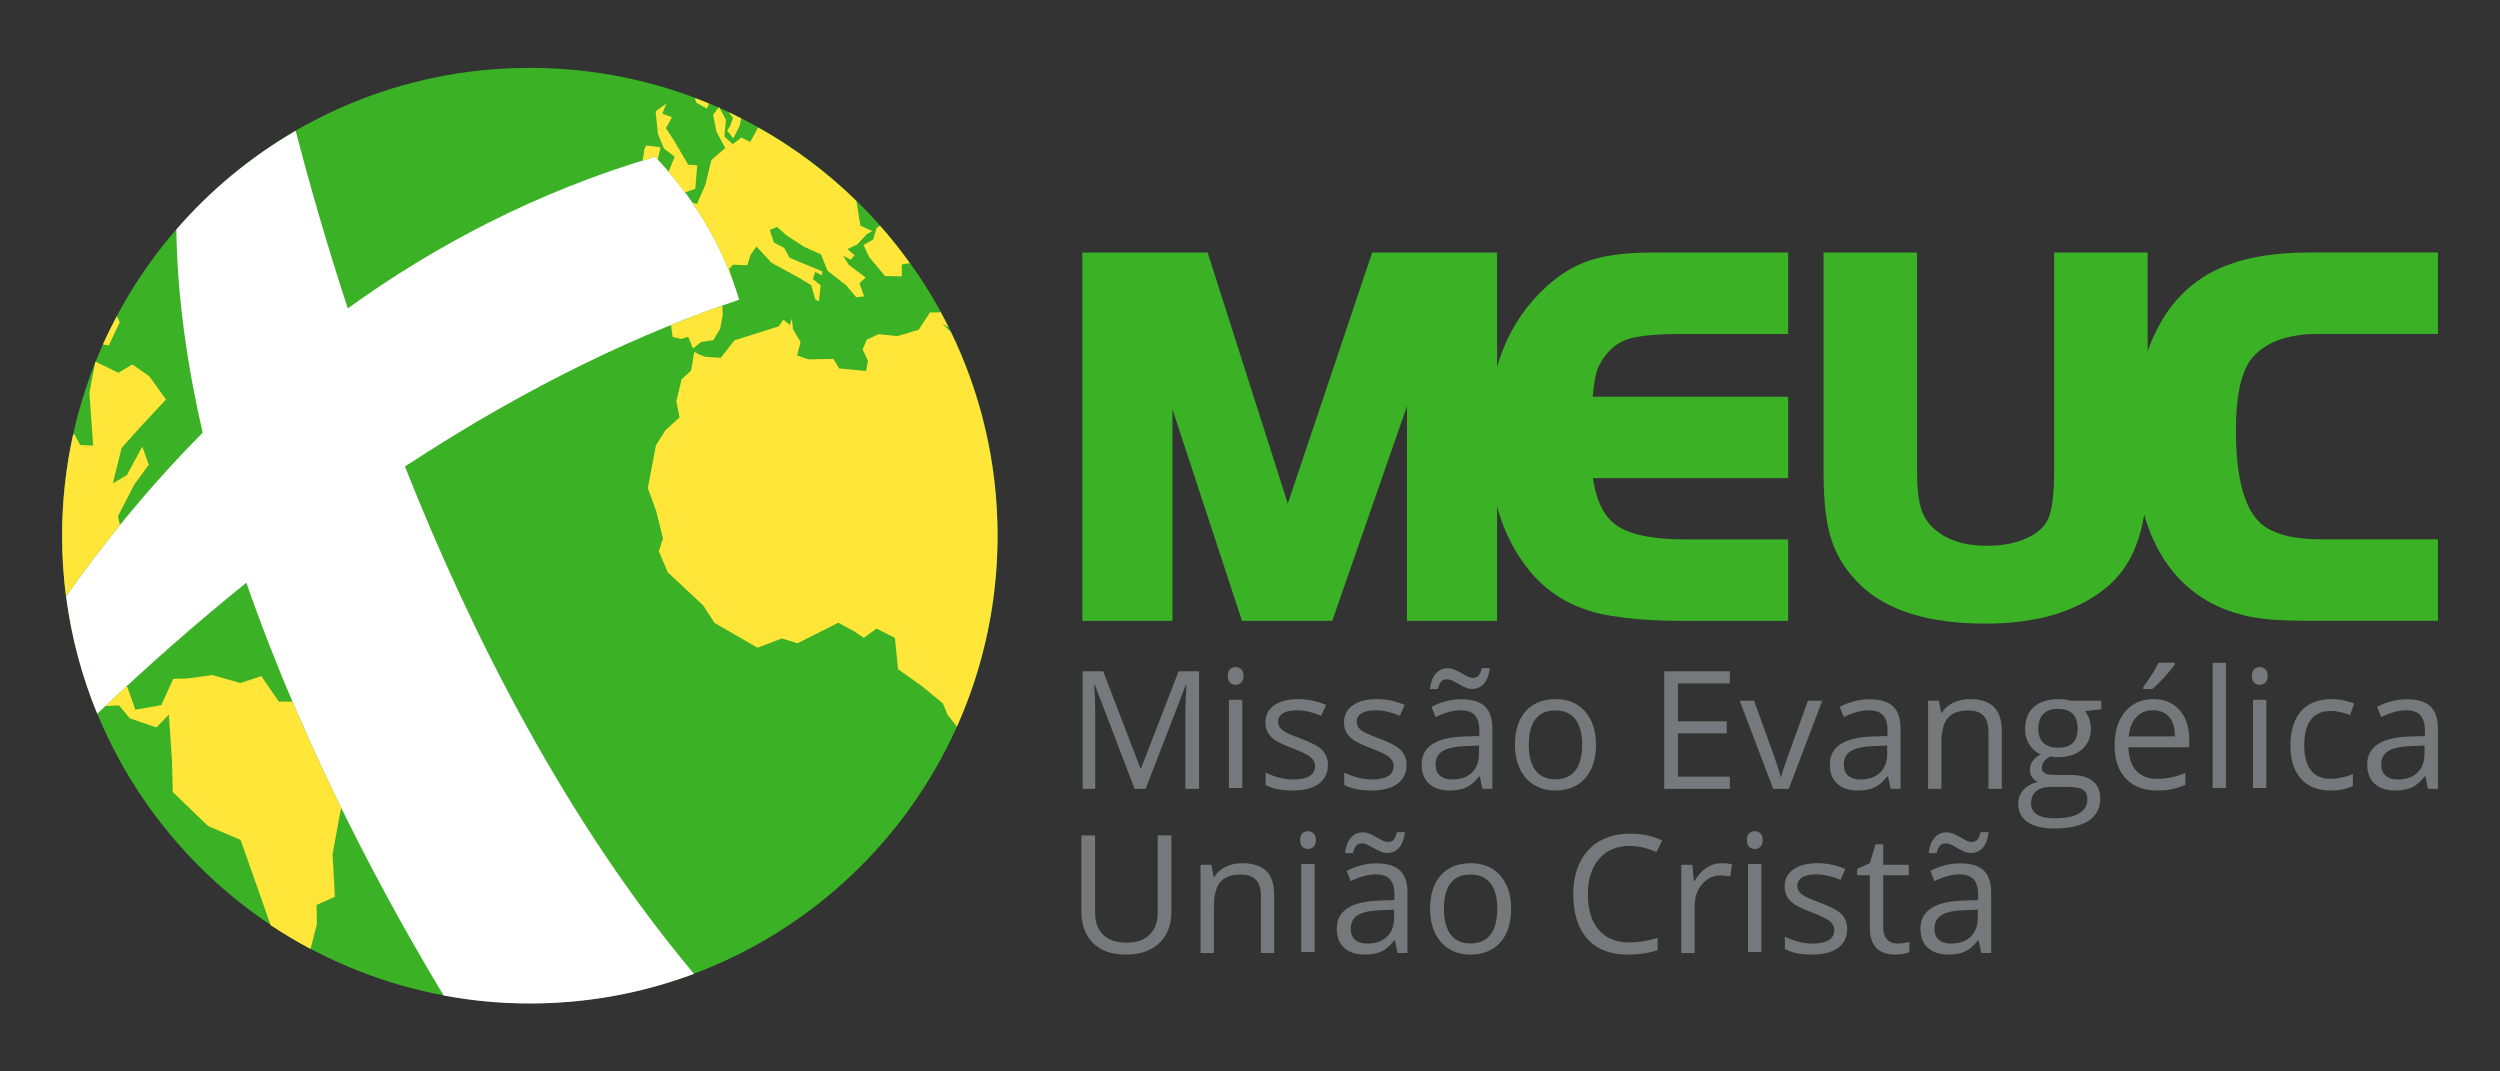 <?xml version="1.0" encoding="UTF-8" standalone="no"?>
<!DOCTYPE svg PUBLIC "-//W3C//DTD SVG 1.1//EN" "http://www.w3.org/Graphics/SVG/1.1/DTD/svg11.dtd">
<svg width="100%" height="100%" viewBox="0 0 168 72" version="1.1" xmlns="http://www.w3.org/2000/svg" xmlns:xlink="http://www.w3.org/1999/xlink" xml:space="preserve" xmlns:serif="http://www.serif.com/" style="fill-rule:evenodd;clip-rule:evenodd;stroke-linejoin:round;stroke-miterlimit:2;">
    <rect x="0" y="0" width="168" height="72" fill="#333333" stroke="none"/>
    <g>
        <g transform="matrix(0,-0.424,-0.424,0,35.609,4.561)">
            <path d="M-74.129,-74.129C-115.069,-74.129 -148.258,-40.941 -148.258,-0C-148.258,40.94 -115.069,74.129 -74.129,74.129C-33.189,74.129 -0,40.94 -0,-0C-0,-40.941 -33.189,-74.129 -74.129,-74.129" style="fill:rgb(59,177,38);"/>
        </g>
        <g transform="matrix(0.424,0,0,0.424,163.829,21.793)">
            <path d="M0,34.081L0,46.991L-20.893,46.991C-22.775,46.988 -24.416,46.94 -25.809,46.843C-26.115,46.825 -26.367,46.804 -26.498,46.793C-27.609,46.701 -28.623,46.567 -29.533,46.393L-29.547,46.393C-29.551,46.393 -29.557,46.39 -29.559,46.39C-29.562,46.39 -29.562,46.387 -29.568,46.387L-29.576,46.387L-29.58,46.382C-30.572,46.19 -31.535,45.939 -32.471,45.636C-33.412,45.33 -34.309,44.976 -35.156,44.571C-39.568,42.462 -42.889,38.988 -45.102,34.142L-45.109,34.139C-46.1,31.938 -46.848,29.473 -47.344,26.745C-47.834,24.043 -48.082,21.111 -48.082,17.949L-48.082,17.929C-48.08,14.104 -47.703,10.616 -46.949,7.476C-46.842,7.02 -46.707,6.519 -46.543,5.952C-45.803,3.386 -44.785,1.061 -43.508,-1.013L-43.508,-1.014L-43.5,-1.026C-43.191,-1.524 -42.863,-2.006 -42.52,-2.473C-42.162,-2.959 -41.803,-3.409 -41.445,-3.823L-41.439,-3.823C-39.51,-6.035 -37.18,-7.745 -34.455,-8.937L-34.455,-8.942L-34.439,-8.948L-34.432,-8.948C-33.908,-9.177 -33.367,-9.392 -32.797,-9.588C-32.201,-9.799 -31.617,-9.981 -31.047,-10.134C-27.986,-10.964 -24.389,-11.381 -20.258,-11.381L0,-11.381L0,1.524L-18.916,1.524C-23.727,1.524 -27.203,2.76 -29.359,5.221C-30.203,6.187 -30.852,7.6 -31.303,9.469C-31.783,11.457 -32.02,13.921 -32.02,16.856C-32.02,20.793 -31.646,24.027 -30.902,26.559C-30.201,28.934 -29.184,30.669 -27.85,31.755C-26.918,32.504 -25.697,33.073 -24.187,33.464C-22.59,33.876 -20.684,34.081 -18.473,34.081L0,34.081Z" style="fill:rgb(59,177,38);"/>
        </g>
        <g transform="matrix(0.424,0,0,0.424,128.827,41.261)">
            <path d="M0,-57.285L0,-22.574C0,-21.287 0.051,-20.17 0.154,-19.223C0.176,-18.994 0.191,-18.856 0.205,-18.765C0.297,-18.049 0.42,-17.428 0.57,-16.901L0.574,-16.901L0.578,-16.89L0.584,-16.856L0.59,-16.852L0.588,-16.852L0.59,-16.845C0.627,-16.708 0.684,-16.537 0.756,-16.343C0.818,-16.178 0.885,-16.018 0.949,-15.87C1.307,-15.078 1.795,-14.381 2.404,-13.785C3.422,-12.804 4.631,-12.066 6.039,-11.574C7.492,-11.066 9.168,-10.814 11.068,-10.814L11.092,-10.814C12.318,-10.814 13.459,-10.914 14.504,-11.117C14.676,-11.151 14.844,-11.187 15.006,-11.225C15.848,-11.42 16.635,-11.685 17.352,-12.012L17.361,-12.016C18.199,-12.39 18.904,-12.833 19.473,-13.341C20.006,-13.818 20.42,-14.349 20.711,-14.94L20.715,-14.947C21.031,-15.58 21.279,-16.51 21.451,-17.739C21.635,-19.046 21.725,-20.674 21.725,-22.616L21.725,-57.285L36.543,-57.285L36.543,-23.183C36.543,-20.976 36.428,-18.948 36.195,-17.107C35.965,-15.248 35.607,-13.563 35.127,-12.058L35.129,-12.058L35.127,-12.05C35.004,-11.668 34.859,-11.257 34.688,-10.814C34.521,-10.392 34.354,-9.994 34.178,-9.629C33.244,-7.645 32.006,-5.973 30.48,-4.616L30.479,-4.608C28.139,-2.554 25.312,-1.011 21.996,0.016C18.742,1.024 15.033,1.527 10.861,1.527L10.844,1.527C6.437,1.527 2.602,1.035 -0.658,0.05C-1.16,-0.1 -1.687,-0.279 -2.232,-0.482C-4.883,-1.468 -7.107,-2.817 -8.906,-4.526L-8.912,-4.533C-10.023,-5.598 -10.967,-6.728 -11.738,-7.925C-12.523,-9.134 -13.133,-10.405 -13.566,-11.731C-13.992,-13.029 -14.309,-14.576 -14.514,-16.362C-14.719,-18.121 -14.816,-20.112 -14.816,-22.327L-14.816,-57.285L0,-57.285Z" style="fill:rgb(59,177,38);"/>
        </g>
        <g transform="matrix(0.424,0,0,0.424,120.163,41.074)">
            <path d="M0,-56.844L0,-43.94L-16.883,-43.94C-20.758,-43.94 -23.543,-43.683 -25.227,-43.173L-25.23,-43.173L-25.244,-43.171L-25.244,-43.173C-25.432,-43.115 -25.635,-43.041 -25.846,-42.954C-26.057,-42.87 -26.252,-42.777 -26.43,-42.688C-27.406,-42.184 -28.268,-41.45 -29,-40.497L-28.998,-40.495C-29.354,-40.024 -29.65,-39.559 -29.881,-39.1C-30.111,-38.648 -30.285,-38.197 -30.4,-37.749L-30.4,-37.738C-30.541,-37.231 -30.668,-36.546 -30.785,-35.686C-30.846,-35.226 -30.912,-34.663 -30.975,-33.996L0,-33.996L0,-21.088L-30.943,-21.088C-30.934,-21.021 -30.922,-20.952 -30.912,-20.89C-30.824,-20.331 -30.717,-19.789 -30.594,-19.27C-29.986,-16.776 -28.961,-14.973 -27.529,-13.846C-26.52,-13.054 -25.115,-12.449 -23.32,-12.039C-21.424,-11.603 -19.102,-11.382 -16.357,-11.382L0,-11.382L0,1.527L-16.943,1.527C-19.084,1.525 -21.066,1.459 -22.887,1.329C-23.264,1.301 -23.572,1.277 -23.789,1.261C-25.238,1.137 -26.682,0.963 -28.113,0.728C-30.777,0.298 -33.176,-0.501 -35.305,-1.668C-37.457,-2.853 -39.336,-4.4 -40.924,-6.31L-40.924,-6.325C-43.154,-9.033 -44.82,-12.202 -45.926,-15.834C-47.014,-19.421 -47.557,-23.464 -47.557,-27.957C-47.557,-38.064 -44.428,-45.94 -38.17,-51.584L-38.156,-51.587L-38.154,-51.59L-38.16,-51.596C-37.914,-51.817 -37.607,-52.076 -37.238,-52.372C-36.9,-52.644 -36.588,-52.885 -36.299,-53.093L-36.295,-53.088C-34.654,-54.268 -32.93,-55.139 -31.129,-55.694C-29.885,-56.083 -28.441,-56.374 -26.807,-56.565C-25.197,-56.754 -23.402,-56.844 -21.422,-56.844L0,-56.844Z" style="fill:rgb(59,177,38);"/>
        </g>
        <g transform="matrix(0.424,0,0,0.424,81.299,41.269)">
            <path d="M0,-56.234L12.361,-17.525L25.383,-56.259L25.734,-57.303L45.535,-57.303L45.535,1.069L31.248,1.069L31.248,-32.959L19.764,0.039L19.404,1.069L5.102,1.069L4.754,0.01L-5.918,-32.452L-5.918,1.069L-20.205,1.069L-20.205,-57.303L-0.344,-57.303L0,-56.234Z" style="fill:rgb(59,177,38);"/>
        </g>
        <g transform="matrix(0.424,0,0,0.424,76.247,45.109)">
            <path d="M0,18.641L-6.324,2.117L-6.427,2.117C-6.308,3.426 -6.248,4.981 -6.248,6.784L-6.248,18.641L-8.25,18.641L-8.25,0L-4.985,0L0.918,15.377L1.02,15.377L6.974,0L10.213,0L10.213,18.641L8.045,18.641L8.045,6.63C8.045,5.253 8.104,3.757 8.224,2.142L8.121,2.142L1.746,18.641L0,18.641Z" style="fill:rgb(118,120,123);fill-rule:nonzero;"/>
        </g>
        <g transform="matrix(0.424,0,0,0.424,-41.778,-227.161)">
            <path d="M295.422,660.644L293.306,660.644L293.306,646.67L295.422,646.67L295.422,660.644ZM293.127,642.883C293.127,642.398 293.246,642.043 293.484,641.818C293.722,641.593 294.02,641.48 294.377,641.48C294.717,641.48 295.01,641.595 295.256,641.824C295.503,642.054 295.626,642.407 295.626,642.883C295.626,643.359 295.503,643.713 295.256,643.947C295.01,644.181 294.717,644.298 294.377,644.298C294.02,644.298 293.722,644.181 293.484,643.947C293.246,643.713 293.127,643.359 293.127,642.883" style="fill:rgb(118,120,123);fill-rule:nonzero;"/>
        </g>
        <g transform="matrix(0.424,0,0,0.424,89.235,48.705)">
            <path d="M0,6.35C0,7.651 -0.485,8.654 -1.454,9.359C-2.423,10.065 -3.783,10.417 -5.534,10.417C-7.387,10.417 -8.832,10.124 -9.869,9.538L-9.869,7.574C-9.197,7.914 -8.478,8.182 -7.708,8.377C-6.938,8.573 -6.197,8.671 -5.483,8.671C-4.378,8.671 -3.528,8.495 -2.933,8.142C-2.338,7.789 -2.04,7.251 -2.04,6.529C-2.04,5.985 -2.276,5.519 -2.748,5.133C-3.22,4.746 -4.14,4.289 -5.509,3.762C-6.809,3.277 -7.733,2.855 -8.281,2.494C-8.83,2.132 -9.238,1.722 -9.506,1.263C-9.773,0.804 -9.907,0.256 -9.907,-0.382C-9.907,-1.521 -9.444,-2.42 -8.518,-3.079C-7.591,-3.737 -6.32,-4.067 -4.705,-4.067C-3.201,-4.067 -1.73,-3.761 -0.294,-3.149L-1.046,-1.427C-2.448,-2.005 -3.72,-2.295 -4.858,-2.295C-5.861,-2.295 -6.618,-2.137 -7.128,-1.822C-7.638,-1.508 -7.893,-1.074 -7.893,-0.522C-7.893,-0.148 -7.797,0.171 -7.605,0.434C-7.415,0.698 -7.106,0.949 -6.682,1.186C-6.257,1.425 -5.44,1.769 -4.233,2.219C-2.576,2.823 -1.456,3.431 -0.874,4.042C-0.292,4.655 0,5.424 0,6.35" style="fill:rgb(118,120,123);fill-rule:nonzero;"/>
        </g>
        <g transform="matrix(0.424,0,0,0.424,94.518,48.705)">
            <path d="M0,6.35C0,7.651 -0.485,8.654 -1.454,9.359C-2.423,10.065 -3.783,10.417 -5.534,10.417C-7.387,10.417 -8.832,10.124 -9.869,9.538L-9.869,7.574C-9.197,7.914 -8.478,8.182 -7.708,8.377C-6.938,8.573 -6.197,8.671 -5.483,8.671C-4.378,8.671 -3.528,8.495 -2.933,8.142C-2.338,7.789 -2.04,7.251 -2.04,6.529C-2.04,5.985 -2.276,5.519 -2.748,5.133C-3.22,4.746 -4.14,4.289 -5.509,3.762C-6.809,3.277 -7.733,2.855 -8.281,2.494C-8.83,2.132 -9.238,1.722 -9.506,1.263C-9.773,0.804 -9.907,0.256 -9.907,-0.382C-9.907,-1.521 -9.444,-2.42 -8.518,-3.079C-7.591,-3.737 -6.32,-4.067 -4.705,-4.067C-3.201,-4.067 -1.73,-3.761 -0.294,-3.149L-1.046,-1.427C-2.448,-2.005 -3.72,-2.295 -4.858,-2.295C-5.861,-2.295 -6.618,-2.137 -7.128,-1.822C-7.638,-1.508 -7.893,-1.074 -7.893,-0.522C-7.893,-0.148 -7.797,0.171 -7.605,0.434C-7.415,0.698 -7.106,0.949 -6.682,1.186C-6.257,1.425 -5.44,1.769 -4.233,2.219C-2.576,2.823 -1.456,3.431 -0.874,4.042C-0.292,4.655 0,5.424 0,6.35" style="fill:rgb(118,120,123);fill-rule:nonzero;"/>
        </g>
        <g transform="matrix(0.424,0,0,0.424,97.594,45.639)">
            <path d="M0,15.899C1.317,15.899 2.352,15.538 3.104,14.815C3.856,14.093 4.232,13.081 4.232,11.781L4.232,10.519L2.116,10.607C0.434,10.667 -0.78,10.929 -1.524,11.392C-2.268,11.855 -2.64,12.576 -2.64,13.553C-2.64,14.318 -2.408,14.9 -1.944,15.3C-1.481,15.699 -0.833,15.899 0,15.899M3.136,1.543C2.771,1.543 2.414,1.464 2.065,1.306C1.717,1.149 1.374,0.975 1.039,0.784C0.703,0.592 0.38,0.419 0.069,0.261C-0.24,0.104 -0.54,0.025 -0.829,0.025C-1.254,0.025 -1.575,0.152 -1.792,0.408C-2.009,0.663 -2.177,1.049 -2.295,1.568L-3.545,1.568C-3.435,0.54 -3.135,-0.266 -2.646,-0.849C-2.157,-1.431 -1.526,-1.722 -0.753,-1.722C-0.361,-1.722 0.017,-1.643 0.382,-1.486C0.747,-1.329 1.096,-1.154 1.428,-0.963C1.759,-0.772 2.078,-0.598 2.384,-0.44C2.689,-0.283 2.979,-0.205 3.251,-0.205C3.667,-0.205 3.978,-0.33 4.182,-0.58C4.386,-0.831 4.552,-1.22 4.679,-1.747L5.941,-1.747C5.831,-0.719 5.535,0.087 5.055,0.669C4.575,1.251 3.935,1.543 3.136,1.543M4.781,17.391L4.36,15.401L4.258,15.401C3.562,16.277 2.866,16.87 2.174,17.18C1.48,17.49 0.616,17.646 -0.421,17.646C-1.807,17.646 -2.893,17.289 -3.679,16.575C-4.465,15.861 -4.858,14.845 -4.858,13.527C-4.858,10.706 -2.602,9.227 1.912,9.09L4.283,9.014L4.283,8.147C4.283,7.05 4.048,6.241 3.576,5.718C3.104,5.195 2.35,4.934 1.312,4.934C0.148,4.934 -1.169,5.291 -2.64,6.005L-3.29,4.386C-2.602,4.012 -1.847,3.718 -1.026,3.506C-0.206,3.294 0.616,3.187 1.44,3.187C3.106,3.187 4.341,3.557 5.145,4.296C5.947,5.036 6.35,6.222 6.35,7.854L6.35,17.391L4.781,17.391Z" style="fill:rgb(118,120,123);fill-rule:nonzero;"/>
        </g>
        <g transform="matrix(0.424,0,0,0.424,102.736,50.057)">
            <path d="M0,-0.026C0,1.759 0.357,3.12 1.071,4.054C1.785,4.989 2.835,5.457 4.221,5.457C5.605,5.457 6.657,4.992 7.376,4.06C8.094,3.13 8.453,1.768 8.453,-0.026C8.453,-1.802 8.094,-3.151 7.376,-4.074C6.657,-4.996 5.598,-5.457 4.195,-5.457C2.81,-5.457 1.764,-5.003 1.059,-4.093C0.353,-3.183 0,-1.828 0,-0.026M10.646,-0.026C10.646,2.252 10.072,4.031 8.925,5.31C7.777,6.59 6.192,7.229 4.169,7.229C2.92,7.229 1.811,6.936 0.842,6.349C-0.127,5.763 -0.875,4.921 -1.402,3.825C-1.93,2.728 -2.193,1.445 -2.193,-0.026C-2.193,-2.304 -1.624,-4.078 -0.484,-5.349C0.654,-6.62 2.235,-7.255 4.259,-7.255C6.214,-7.255 7.767,-6.605 8.919,-5.304C10.07,-4.004 10.646,-2.244 10.646,-0.026" style="fill:rgb(118,120,123);fill-rule:nonzero;"/>
        </g>
        <g transform="matrix(0.424,0,0,0.424,116.244,45.109)">
            <path d="M0,18.641L-10.392,18.641L-10.392,0L0,0L0,1.926L-8.224,1.926L-8.224,7.931L-0.497,7.931L-0.497,9.844L-8.224,9.844L-8.224,16.703L0,16.703L0,18.641Z" style="fill:rgb(118,120,123);fill-rule:nonzero;"/>
        </g>
        <g transform="matrix(0.424,0,0,0.424,119.158,47.088)">
            <path d="M0,13.974L-5.304,0L-3.034,0L-0.025,8.287C0.654,10.225 1.055,11.484 1.173,12.061L1.275,12.061C1.369,11.611 1.664,10.678 2.161,9.263C2.659,7.848 3.774,4.76 5.509,0L7.778,0L2.474,13.974L0,13.974Z" style="fill:rgb(118,120,123);fill-rule:nonzero;"/>
        </g>
        <g transform="matrix(0.424,0,0,0.424,125.025,47.732)">
            <path d="M0,10.965C1.317,10.965 2.352,10.604 3.104,9.881C3.856,9.159 4.232,8.147 4.232,6.847L4.232,5.585L2.116,5.673C0.434,5.733 -0.78,5.995 -1.524,6.458C-2.268,6.921 -2.64,7.642 -2.64,8.619C-2.64,9.384 -2.408,9.966 -1.944,10.366C-1.481,10.765 -0.833,10.965 0,10.965M4.781,12.457L4.36,10.467L4.258,10.467C3.562,11.343 2.866,11.936 2.174,12.246C1.48,12.556 0.616,12.712 -0.421,12.712C-1.807,12.712 -2.893,12.355 -3.679,11.641C-4.465,10.927 -4.858,9.911 -4.858,8.593C-4.858,5.772 -2.602,4.293 1.912,4.156L4.283,4.08L4.283,3.213C4.283,2.116 4.048,1.307 3.576,0.784C3.104,0.261 2.35,-0 1.312,-0C0.148,-0 -1.169,0.357 -2.64,1.071L-3.29,-0.548C-2.602,-0.922 -1.847,-1.216 -1.026,-1.428C-0.206,-1.64 0.616,-1.747 1.44,-1.747C3.106,-1.747 4.341,-1.377 5.145,-0.638C5.947,0.102 6.35,1.288 6.35,2.92L6.35,12.457L4.781,12.457Z" style="fill:rgb(118,120,123);fill-rule:nonzero;"/>
        </g>
        <g transform="matrix(0.424,0,0,0.424,133.623,46.98)">
            <path d="M0,14.229L0,5.189C0,4.05 -0.26,3.2 -0.777,2.639C-1.296,2.078 -2.108,1.798 -3.213,1.798C-4.675,1.798 -5.746,2.193 -6.426,2.983C-7.106,3.774 -7.446,5.079 -7.446,6.897L-7.446,14.229L-9.563,14.229L-9.563,0.255L-7.842,0.255L-7.497,2.167L-7.396,2.167C-6.962,1.479 -6.354,0.946 -5.572,0.567C-4.79,0.189 -3.919,0 -2.958,0C-1.275,0 -0.009,0.406 0.842,1.217C1.691,2.029 2.116,3.328 2.116,5.113L2.116,14.229L0,14.229Z" style="fill:rgb(118,120,123);fill-rule:nonzero;"/>
        </g>
        <g transform="matrix(0.424,0,0,0.424,136.975,53.669)">
            <path d="M0,-11.042C0,-10.064 0.276,-9.325 0.829,-8.823C1.382,-8.322 2.15,-8.071 3.137,-8.071C5.202,-8.071 6.235,-9.074 6.235,-11.08C6.235,-13.179 5.189,-14.23 3.099,-14.23C2.104,-14.23 1.339,-13.961 0.804,-13.426C0.268,-12.891 0,-12.096 0,-11.042M-1.147,0.803C-1.147,1.56 -0.828,2.133 -0.191,2.524C0.446,2.915 1.36,3.111 2.55,3.111C4.327,3.111 5.643,2.845 6.496,2.314C7.351,1.783 7.777,1.062 7.777,0.153C7.777,-0.604 7.544,-1.128 7.076,-1.422C6.609,-1.715 5.729,-1.862 4.437,-1.862L1.9,-1.862C0.939,-1.862 0.191,-1.632 -0.344,-1.173C-0.88,-0.714 -1.147,-0.056 -1.147,0.803M9.996,-15.517L9.996,-14.178L7.408,-13.872C7.646,-13.575 7.858,-13.186 8.046,-12.706C8.232,-12.226 8.326,-11.684 8.326,-11.08C8.326,-9.711 7.858,-8.619 6.924,-7.803C5.988,-6.987 4.705,-6.579 3.073,-6.579C2.656,-6.579 2.266,-6.613 1.9,-6.681C0.999,-6.205 0.549,-5.606 0.549,-4.883C0.549,-4.501 0.706,-4.218 1.021,-4.036C1.335,-3.853 1.874,-3.762 2.64,-3.762L5.113,-3.762C6.626,-3.762 7.788,-3.443 8.601,-2.805C9.412,-2.167 9.817,-1.241 9.817,-0.026C9.817,1.521 9.197,2.701 7.956,3.512C6.715,4.324 4.904,4.73 2.524,4.73C0.697,4.73 -0.712,4.39 -1.702,3.71C-2.692,3.03 -3.188,2.069 -3.188,0.829C-3.188,-0.021 -2.915,-0.757 -2.371,-1.377C-1.827,-1.998 -1.062,-2.418 -0.076,-2.64C-0.434,-2.801 -0.733,-3.052 -0.976,-3.392C-1.218,-3.731 -1.339,-4.127 -1.339,-4.578C-1.339,-5.087 -1.203,-5.534 -0.931,-5.916C-0.658,-6.299 -0.229,-6.668 0.357,-7.025C-0.365,-7.323 -0.954,-7.829 -1.408,-8.543C-1.863,-9.257 -2.091,-10.073 -2.091,-10.991C-2.091,-12.521 -1.632,-13.7 -0.714,-14.529C0.204,-15.358 1.505,-15.772 3.188,-15.772C3.919,-15.772 4.577,-15.687 5.164,-15.517L9.996,-15.517Z" style="fill:rgb(118,120,123);fill-rule:nonzero;"/>
        </g>
        <g transform="matrix(0.424,0,0,0.424,144.026,51.484)">
            <path d="M0,-12.533C0.408,-13.06 0.849,-13.698 1.32,-14.446C1.792,-15.194 2.163,-15.844 2.436,-16.396L5.011,-16.396L5.011,-16.129C4.637,-15.576 4.08,-14.896 3.341,-14.089C2.602,-13.281 1.96,-12.656 1.416,-12.214L0,-12.214L0,-12.533ZM1.568,-8.848C0.446,-8.848 -0.448,-8.483 -1.115,-7.752C-1.782,-7.021 -2.176,-6.009 -2.295,-4.717L5.011,-4.717C5.011,-6.052 4.714,-7.074 4.119,-7.783C3.523,-8.493 2.674,-8.848 1.568,-8.848M2.143,3.863C0.077,3.863 -1.553,3.235 -2.747,1.977C-3.941,0.719 -4.539,-1.028 -4.539,-3.263C-4.539,-5.516 -3.984,-7.305 -2.875,-8.632C-1.766,-9.957 -0.276,-10.62 1.594,-10.62C3.345,-10.62 4.73,-10.045 5.751,-8.893C6.771,-7.741 7.28,-6.222 7.28,-4.335L7.28,-2.996L-2.346,-2.996C-2.303,-1.355 -1.889,-0.11 -1.103,0.74C-0.316,1.59 0.791,2.015 2.219,2.015C3.724,2.015 5.211,1.7 6.682,1.071L6.682,2.958C5.934,3.281 5.226,3.513 4.559,3.653C3.892,3.794 3.086,3.863 2.143,3.863" style="fill:rgb(118,120,123);fill-rule:nonzero;"/>
        </g>
        <g transform="matrix(-0.424,0,0,0.424,339.964,-227.447)">
            <rect x="449.01" y="641.48" width="2.116" height="19.839" style="fill:rgb(118,120,123);"/>
        </g>
        <g transform="matrix(0.424,0,0,0.424,-41.778,-227.161)">
            <path d="M457.73,660.644L455.614,660.644L455.614,646.67L457.73,646.67L457.73,660.644ZM455.436,642.883C455.436,642.398 455.555,642.043 455.793,641.818C456.03,641.593 456.328,641.48 456.686,641.48C457.025,641.48 457.318,641.595 457.564,641.824C457.812,642.054 457.935,642.407 457.935,642.883C457.935,643.359 457.812,643.713 457.564,643.947C457.318,644.181 457.025,644.298 456.686,644.298C456.328,644.298 456.03,644.181 455.793,643.947C455.555,643.713 455.436,643.359 455.436,642.883" style="fill:rgb(118,120,123);fill-rule:nonzero;"/>
        </g>
        <g transform="matrix(0.424,0,0,0.424,156.614,46.98)">
            <path d="M0,14.484C-2.022,14.484 -3.589,13.861 -4.698,12.616C-5.808,11.371 -6.362,9.609 -6.362,7.331C-6.362,4.994 -5.799,3.188 -4.673,1.913C-3.546,0.637 -1.942,0 0.141,0C0.812,0 1.483,0.072 2.155,0.217C2.826,0.361 3.354,0.531 3.736,0.727L3.086,2.525C2.618,2.338 2.108,2.182 1.556,2.059C1.003,1.936 0.515,1.874 0.09,1.874C-2.749,1.874 -4.169,3.685 -4.169,7.306C-4.169,9.023 -3.822,10.34 -3.13,11.258C-2.438,12.176 -1.41,12.635 -0.051,12.635C1.114,12.635 2.309,12.385 3.532,11.883L3.532,13.757C2.597,14.242 1.42,14.484 0,14.484" style="fill:rgb(118,120,123);fill-rule:nonzero;"/>
        </g>
        <g transform="matrix(0.424,0,0,0.424,161.135,47.732)">
            <path d="M0,10.965C1.317,10.965 2.352,10.604 3.104,9.881C3.856,9.159 4.232,8.147 4.232,6.847L4.232,5.585L2.116,5.673C0.434,5.733 -0.78,5.995 -1.524,6.458C-2.268,6.921 -2.64,7.642 -2.64,8.619C-2.64,9.384 -2.408,9.966 -1.944,10.366C-1.481,10.765 -0.833,10.965 0,10.965M4.781,12.457L4.36,10.467L4.258,10.467C3.562,11.343 2.866,11.936 2.174,12.246C1.48,12.556 0.616,12.712 -0.421,12.712C-1.807,12.712 -2.893,12.355 -3.679,11.641C-4.465,10.927 -4.858,9.911 -4.858,8.593C-4.858,5.772 -2.602,4.293 1.912,4.156L4.283,4.08L4.283,3.213C4.283,2.116 4.048,1.307 3.576,0.784C3.104,0.261 2.35,-0 1.312,-0C0.148,-0 -1.169,0.357 -2.64,1.071L-3.29,-0.548C-2.602,-0.922 -1.847,-1.216 -1.026,-1.428C-0.206,-1.64 0.616,-1.747 1.44,-1.747C3.106,-1.747 4.341,-1.377 5.145,-0.638C5.947,0.102 6.35,1.288 6.35,2.92L6.35,12.457L4.781,12.457Z" style="fill:rgb(118,120,123);fill-rule:nonzero;"/>
        </g>
        <g transform="matrix(0.424,0,0,0.424,78.718,64.15)">
            <path d="M0,-18.896L0,-6.834C0,-4.709 -0.642,-3.039 -1.925,-1.824C-3.209,-0.608 -4.973,0 -7.217,0C-9.46,0 -11.196,-0.612 -12.425,-1.836C-13.653,-3.061 -14.268,-4.743 -14.268,-6.885L-14.268,-18.896L-12.1,-18.896L-12.1,-6.732C-12.1,-5.177 -11.675,-3.982 -10.824,-3.149C-9.975,-2.316 -8.726,-1.9 -7.076,-1.9C-5.504,-1.9 -4.292,-2.319 -3.442,-3.156C-2.593,-3.993 -2.167,-5.194 -2.167,-6.758L-2.167,-18.896L0,-18.896Z" style="fill:rgb(118,120,123);fill-rule:nonzero;"/>
        </g>
        <g transform="matrix(0.424,0,0,0.424,84.731,58.007)">
            <path d="M0,14.229L0,5.189C0,4.05 -0.26,3.2 -0.777,2.639C-1.296,2.078 -2.108,1.798 -3.213,1.798C-4.675,1.798 -5.746,2.193 -6.426,2.983C-7.106,3.774 -7.446,5.079 -7.446,6.897L-7.446,14.229L-9.563,14.229L-9.563,0.255L-7.842,0.255L-7.497,2.167L-7.396,2.167C-6.962,1.479 -6.354,0.946 -5.572,0.567C-4.79,0.189 -3.919,0 -2.958,0C-1.275,0 -0.009,0.406 0.842,1.217C1.691,2.029 2.116,3.328 2.116,5.113L2.116,14.229L0,14.229Z" style="fill:rgb(118,120,123);fill-rule:nonzero;"/>
        </g>
        <g transform="matrix(0.424,0,0,0.424,-41.778,-205.108)">
            <path d="M306.884,634.644L304.768,634.644L304.768,620.67L306.884,620.67L306.884,634.644ZM304.589,616.883C304.589,616.398 304.708,616.043 304.946,615.818C305.184,615.593 305.481,615.48 305.839,615.48C306.179,615.48 306.472,615.595 306.718,615.824C306.965,616.054 307.088,616.407 307.088,616.883C307.088,617.359 306.965,617.713 306.718,617.947C306.472,618.181 306.179,618.298 305.839,618.298C305.481,618.298 305.184,618.181 304.946,617.947C304.708,617.713 304.589,617.359 304.589,616.883" style="fill:rgb(118,120,123);fill-rule:nonzero;"/>
        </g>
        <g transform="matrix(0.424,0,0,0.424,91.89,56.666)">
            <path d="M0,15.899C1.317,15.899 2.352,15.538 3.104,14.815C3.856,14.093 4.232,13.081 4.232,11.781L4.232,10.519L2.116,10.607C0.434,10.667 -0.78,10.929 -1.524,11.392C-2.268,11.855 -2.64,12.576 -2.64,13.553C-2.64,14.318 -2.408,14.9 -1.944,15.3C-1.481,15.699 -0.833,15.899 0,15.899M3.136,1.543C2.771,1.543 2.414,1.464 2.065,1.306C1.717,1.149 1.374,0.975 1.039,0.784C0.703,0.592 0.38,0.419 0.069,0.261C-0.24,0.104 -0.54,0.025 -0.829,0.025C-1.254,0.025 -1.575,0.152 -1.792,0.408C-2.009,0.663 -2.177,1.049 -2.295,1.568L-3.545,1.568C-3.435,0.54 -3.135,-0.266 -2.646,-0.849C-2.157,-1.431 -1.526,-1.722 -0.753,-1.722C-0.361,-1.722 0.017,-1.643 0.382,-1.486C0.747,-1.329 1.096,-1.154 1.428,-0.963C1.759,-0.772 2.078,-0.598 2.384,-0.44C2.689,-0.283 2.979,-0.205 3.251,-0.205C3.667,-0.205 3.978,-0.33 4.182,-0.58C4.386,-0.831 4.552,-1.22 4.679,-1.747L5.941,-1.747C5.831,-0.719 5.535,0.087 5.055,0.669C4.575,1.251 3.935,1.543 3.136,1.543M4.781,17.391L4.36,15.401L4.258,15.401C3.562,16.277 2.866,16.87 2.174,17.18C1.48,17.49 0.616,17.646 -0.421,17.646C-1.807,17.646 -2.893,17.289 -3.679,16.575C-4.465,15.861 -4.858,14.845 -4.858,13.527C-4.858,10.706 -2.602,9.227 1.912,9.09L4.283,9.014L4.283,8.147C4.283,7.05 4.048,6.241 3.576,5.718C3.104,5.195 2.35,4.934 1.312,4.934C0.148,4.934 -1.169,5.291 -2.64,6.005L-3.29,4.386C-2.602,4.012 -1.847,3.718 -1.026,3.506C-0.206,3.294 0.616,3.187 1.44,3.187C3.106,3.187 4.341,3.557 5.145,4.296C5.947,5.036 6.35,6.222 6.35,7.854L6.35,17.391L4.781,17.391Z" style="fill:rgb(118,120,123);fill-rule:nonzero;"/>
        </g>
        <g transform="matrix(0.424,0,0,0.424,97.032,61.084)">
            <path d="M0,-0.026C0,1.759 0.357,3.12 1.071,4.054C1.785,4.989 2.835,5.457 4.221,5.457C5.605,5.457 6.657,4.992 7.376,4.06C8.094,3.13 8.453,1.768 8.453,-0.026C8.453,-1.802 8.094,-3.151 7.376,-4.074C6.657,-4.996 5.598,-5.457 4.195,-5.457C2.81,-5.457 1.764,-5.003 1.059,-4.093C0.353,-3.183 0,-1.828 0,-0.026M10.646,-0.026C10.646,2.252 10.072,4.031 8.925,5.31C7.777,6.59 6.192,7.229 4.169,7.229C2.92,7.229 1.811,6.936 0.842,6.349C-0.127,5.763 -0.875,4.921 -1.402,3.825C-1.93,2.728 -2.193,1.445 -2.193,-0.026C-2.193,-2.304 -1.624,-4.078 -0.484,-5.349C0.654,-6.62 2.235,-7.255 4.259,-7.255C6.214,-7.255 7.767,-6.605 8.919,-5.304C10.07,-4.004 10.646,-2.244 10.646,-0.026" style="fill:rgb(118,120,123);fill-rule:nonzero;"/>
        </g>
        <g transform="matrix(0.424,0,0,0.424,109.517,63.327)">
            <path d="M0,-15.287C-2.048,-15.287 -3.665,-14.605 -4.851,-13.241C-6.037,-11.876 -6.63,-10.009 -6.63,-7.637C-6.63,-5.198 -6.058,-3.312 -4.915,-1.982C-3.771,-0.652 -2.142,0.013 -0.025,0.013C1.275,0.013 2.759,-0.221 4.425,-0.688L4.425,1.212C3.133,1.696 1.539,1.938 -0.356,1.938C-3.103,1.938 -5.221,1.105 -6.713,-0.561C-8.204,-2.226 -8.95,-4.594 -8.95,-7.662C-8.95,-9.583 -8.591,-11.266 -7.873,-12.712C-7.154,-14.157 -6.117,-15.27 -4.762,-16.052C-3.406,-16.834 -1.811,-17.225 0.026,-17.225C1.98,-17.225 3.689,-16.868 5.151,-16.154L4.233,-14.293C2.822,-14.955 1.411,-15.287 0,-15.287" style="fill:rgb(118,120,123);fill-rule:nonzero;"/>
        </g>
        <g transform="matrix(0.424,0,0,0.424,115.687,64.041)">
            <path d="M0,-14.229C0.62,-14.229 1.177,-14.178 1.67,-14.076L1.377,-12.113C0.799,-12.24 0.289,-12.304 -0.153,-12.304C-1.283,-12.304 -2.25,-11.845 -3.054,-10.927C-3.857,-10.009 -4.259,-8.866 -4.259,-7.497L-4.259,0L-6.375,0L-6.375,-13.974L-4.628,-13.974L-4.386,-11.386L-4.284,-11.386C-3.766,-12.295 -3.141,-12.997 -2.41,-13.49C-1.679,-13.982 -0.876,-14.229 0,-14.229" style="fill:rgb(118,120,123);fill-rule:nonzero;"/>
        </g>
        <g transform="matrix(0.424,0,0,0.424,-41.778,-205.108)">
            <path d="M377.698,634.644L375.582,634.644L375.582,620.67L377.698,620.67L377.698,634.644ZM375.403,616.883C375.403,616.398 375.522,616.043 375.761,615.818C375.998,615.593 376.296,615.48 376.653,615.48C376.993,615.48 377.286,615.595 377.532,615.824C377.779,616.054 377.902,616.407 377.902,616.883C377.902,617.359 377.779,617.713 377.532,617.947C377.286,618.181 376.993,618.298 376.653,618.298C376.296,618.298 375.998,618.181 375.761,617.947C375.522,617.713 375.403,617.359 375.403,616.883" style="fill:rgb(118,120,123);fill-rule:nonzero;"/>
        </g>
        <g transform="matrix(0.424,0,0,0.424,124.128,59.731)">
            <path d="M0,6.35C0,7.651 -0.485,8.654 -1.454,9.359C-2.423,10.065 -3.783,10.417 -5.534,10.417C-7.387,10.417 -8.832,10.124 -9.869,9.538L-9.869,7.574C-9.197,7.914 -8.478,8.182 -7.708,8.377C-6.938,8.573 -6.197,8.671 -5.483,8.671C-4.378,8.671 -3.528,8.495 -2.933,8.142C-2.338,7.789 -2.04,7.251 -2.04,6.529C-2.04,5.985 -2.276,5.519 -2.748,5.133C-3.22,4.746 -4.14,4.289 -5.509,3.762C-6.809,3.277 -7.733,2.855 -8.281,2.494C-8.83,2.132 -9.238,1.722 -9.506,1.263C-9.773,0.804 -9.907,0.256 -9.907,-0.382C-9.907,-1.521 -9.444,-2.42 -8.518,-3.079C-7.591,-3.737 -6.32,-4.067 -4.705,-4.067C-3.201,-4.067 -1.73,-3.761 -0.294,-3.149L-1.046,-1.427C-2.448,-2.005 -3.72,-2.295 -4.858,-2.295C-5.861,-2.295 -6.618,-2.137 -7.128,-1.822C-7.638,-1.508 -7.893,-1.074 -7.893,-0.522C-7.893,-0.148 -7.797,0.171 -7.605,0.434C-7.415,0.698 -7.106,0.949 -6.682,1.186C-6.257,1.425 -5.44,1.769 -4.233,2.219C-2.576,2.823 -1.456,3.431 -0.874,4.042C-0.292,4.655 0,5.424 0,6.35" style="fill:rgb(118,120,123);fill-rule:nonzero;"/>
        </g>
        <g transform="matrix(0.424,0,0,0.424,127.502,57.482)">
            <path d="M0,13.974C0.374,13.974 0.734,13.947 1.084,13.891C1.432,13.836 1.708,13.779 1.912,13.719L1.912,15.338C1.683,15.449 1.345,15.54 0.898,15.612C0.452,15.684 0.051,15.721 -0.307,15.721C-3.01,15.721 -4.36,14.297 -4.36,11.45L-4.36,3.137L-6.362,3.137L-6.362,2.117L-4.36,1.237L-3.469,-1.747L-2.244,-1.747L-2.244,1.492L1.811,1.492L1.811,3.137L-2.244,3.137L-2.244,11.36C-2.244,12.202 -2.045,12.848 -1.646,13.298C-1.245,13.749 -0.697,13.974 0,13.974" style="fill:rgb(118,120,123);fill-rule:nonzero;"/>
        </g>
        <g transform="matrix(0.424,0,0,0.424,131.114,56.666)">
            <path d="M0,15.899C1.317,15.899 2.352,15.538 3.104,14.815C3.856,14.093 4.232,13.081 4.232,11.781L4.232,10.519L2.116,10.607C0.434,10.667 -0.78,10.929 -1.524,11.392C-2.268,11.855 -2.64,12.576 -2.64,13.553C-2.64,14.318 -2.408,14.9 -1.944,15.3C-1.481,15.699 -0.833,15.899 0,15.899M3.136,1.543C2.771,1.543 2.414,1.464 2.065,1.306C1.717,1.149 1.374,0.975 1.039,0.784C0.703,0.592 0.38,0.419 0.069,0.261C-0.24,0.104 -0.54,0.025 -0.829,0.025C-1.254,0.025 -1.575,0.152 -1.792,0.408C-2.009,0.663 -2.177,1.049 -2.295,1.568L-3.545,1.568C-3.435,0.54 -3.135,-0.266 -2.646,-0.849C-2.157,-1.431 -1.526,-1.722 -0.753,-1.722C-0.361,-1.722 0.017,-1.643 0.382,-1.486C0.747,-1.329 1.096,-1.154 1.428,-0.963C1.759,-0.772 2.078,-0.598 2.384,-0.44C2.689,-0.283 2.979,-0.205 3.251,-0.205C3.667,-0.205 3.978,-0.33 4.182,-0.58C4.386,-0.831 4.552,-1.22 4.679,-1.747L5.941,-1.747C5.831,-0.719 5.535,0.087 5.055,0.669C4.575,1.251 3.935,1.543 3.136,1.543M4.781,17.391L4.36,15.401L4.258,15.401C3.562,16.277 2.866,16.87 2.174,17.18C1.48,17.49 0.616,17.646 -0.421,17.646C-1.807,17.646 -2.893,17.289 -3.679,16.575C-4.465,15.861 -4.858,14.845 -4.858,13.527C-4.858,10.706 -2.602,9.227 1.912,9.09L4.283,9.014L4.283,8.147C4.283,7.05 4.048,6.241 3.576,5.718C3.104,5.195 2.35,4.934 1.312,4.934C0.148,4.934 -1.169,5.291 -2.64,6.005L-3.29,4.386C-2.602,4.012 -1.847,3.718 -1.026,3.506C-0.206,3.294 0.616,3.187 1.44,3.187C3.106,3.187 4.341,3.557 5.145,4.296C5.947,5.036 6.35,6.222 6.35,7.854L6.35,17.391L4.781,17.391Z" style="fill:rgb(118,120,123);fill-rule:nonzero;"/>
        </g>
        <g transform="matrix(0.424,0,0,0.424,27.211,44.874)">
            <path d="M0,-31.895C10.624,-5.115 25.538,24.322 45.812,48.511C37.712,51.548 28.952,53.208 19.802,53.208C15.132,53.208 10.569,52.775 6.142,51.938C-2.416,37.78 -15.725,13.605 -25.132,-13.484C-32.786,-7.316 -40.668,-0.418 -48.767,7.289C-51.183,1.418 -52.87,-4.832 -53.707,-11.338C-48.132,-19.248 -40.966,-28.264 -32.057,-37.253C-34.526,-47.984 -36.079,-58.849 -36.228,-69.459C-30.854,-75.654 -24.471,-80.959 -17.317,-85.103C-15.252,-77.166 -12.539,-67.569 -9.057,-56.96C4.589,-66.8 20.761,-75.425 39.657,-80.999C45.177,-75.154 50.171,-67.677 52.979,-58.336C38.267,-53.383 20.315,-45.244 0,-31.895" style="fill:white;fill-rule:nonzero;"/>
        </g>
        <g transform="matrix(0.424,0,0,0.424,8.046,48.692)">
            <path d="M0,-63.749L-0.458,-64.748C-1.241,-63.277 -1.982,-61.778 -2.658,-60.253L-1.74,-60.091L0,-63.749ZM-0.27,-33.042L2.322,-38.077L4.604,-41.167L3.578,-44.056L1.135,-39.548L-1.093,-38.226L0.298,-43.84L3.672,-47.606L7.33,-51.52L4.697,-55.191L2.012,-57.081L-0.215,-55.758L-3.819,-57.514L-3.859,-57.527L-3.899,-57.324L-4.805,-52.6L-4.211,-44.218L-6.262,-44.312L-7.166,-45.959L-7.383,-45.986C-8.529,-40.817 -9.137,-35.431 -9.137,-29.924C-9.137,-26.685 -8.936,-23.486 -8.517,-20.341C-6.003,-23.907 -3.146,-27.706 0.027,-31.618L-0.27,-33.042ZM-8.017,-17.088L-8.015,-17.089C-8.02,-17.118 -8.025,-17.147 -8.031,-17.177C-8.025,-17.147 -8.021,-17.118 -8.017,-17.088M131.699,-62.278L130.307,-63.561L131.361,-62.967C130.941,-63.817 130.51,-64.64 130.064,-65.463L130.012,-65.329L128.418,-65.315L126.623,-62.575L123.207,-61.563L120.279,-61.886L118.402,-60.996L117.74,-59.47L118.578,-57.662L118.295,-56.042L114.016,-56.447L113.098,-57.959L109.17,-57.878L107.361,-58.512L107.9,-60.618L106.713,-62.656L106.523,-64.343L106.201,-63.331L105.188,-64.167L104.432,-63.115L97.412,-60.888L95.268,-58.134L92.838,-58.283L91.717,-58.701L91.057,-59.065L90.557,-56.096L89.045,-54.719L88.223,-51.237L88.721,-48.686L86.48,-46.634L84.982,-44.272L83.699,-37.456L85.023,-33.852L86.102,-29.506L85.441,-27.467L86.846,-24.147L92.473,-18.883L94.281,-16.103L101.084,-12.188L104.945,-13.646L107.43,-12.89L113.881,-16.143L116.404,-14.78L117.93,-13.754L119.941,-15.211L122.857,-13.741L123.355,-8.787L127.176,-6.061L130.455,-3.374L131.211,-1.539L132.684,0.324C136.812,-8.922 139.121,-19.153 139.121,-29.924C139.121,-41.519 136.449,-52.506 131.699,-62.278M25.215,-3.645L22.447,-7.681L19.127,-6.587L14.66,-7.856L10.813,-7.316L8.478,-7.248L6.588,-3.078L2.471,-2.362L1.202,-5.979L1.046,-6.027C-0.049,-5.016 -1.148,-3.991 -2.252,-2.95L-0.107,-3.023L1.607,-0.985L5.818,0.445L7.789,-1.593L8.274,5.534L8.41,10.69L14.012,16.089L19.154,18.276L23.919,31.787C25.957,33.15 28.076,34.405 30.249,35.566L31.248,31.611L31.194,28.588L34.096,27.292L33.731,20.53L35,13.659L35.119,13.247C32.509,7.928 29.891,2.277 27.37,-3.638L25.215,-3.645ZM87.627,-61.441L88.977,-61.117L90.098,-61.441L90.854,-59.605L92.148,-60.645L94.066,-60.915L95.158,-62.737L95.578,-64.923L95.5,-66.417C92.887,-65.492 90.174,-64.462 87.375,-63.329L87.627,-61.441ZM96.266,-94.132L97.252,-92.904L98.264,-94.942L98.494,-96.076C97.832,-96.414 97.17,-96.738 96.496,-97.048L97.197,-96.157L96.725,-94.82L96.266,-94.132ZM85.268,-89.535L85.711,-91.5L83.457,-91.784L83.174,-91.27L82.881,-89.372C83.543,-89.576 84.18,-89.805 84.848,-90.002C84.988,-89.852 85.127,-89.687 85.268,-89.535M92.824,-85.575L91.488,-82.511L90.756,-82.713C93.211,-79.148 95.375,-75.147 97.039,-70.686L96.59,-72.253L97.225,-72.887L99.465,-72.792L99.938,-74.372L100.922,-75.775L103.271,-73.211L107.889,-70.687L109.602,-69.621L110.25,-67.367L110.803,-67.083L111.1,-69.593L109.859,-70.606L110.223,-71.753L111.303,-71.2L111.344,-71.834L108.428,-73.036L106.146,-73.994L105.309,-75.546L103.676,-76.396L103.027,-78.394L104.176,-78.867L105.742,-77.49L108.51,-75.708L111.141,-74.52L112.18,-71.929L115.15,-69.607L116.715,-67.731L117.984,-67.866L117.229,-69.945L118.213,-70.849L115.514,-72.901L114.65,-74.318L115.852,-73.67L116.459,-74.413L115.324,-75.344L116.891,-76.1L118.402,-77.719L119.279,-78.206L117.391,-79.069L116.756,-82.983C112.113,-87.519 106.889,-91.446 101.18,-94.632L99.924,-92.351L98.52,-93.039L97.156,-91.986L95.82,-93.201L96.09,-95.832L95.078,-97.696L94.984,-97.884L94.902,-97.777L94.039,-96.629L94.578,-93.957L95.969,-91.379L93.77,-89.476L92.824,-85.575ZM118.781,-74.102L121.291,-71.092L123.951,-71.038L123.951,-72.928L125.219,-73.13C123.762,-75.182 122.182,-77.166 120.494,-79.056L119.967,-78.731L119.414,-76.882L117.891,-76.005L118.781,-74.102ZM86.25,-91.311L87.951,-90.002L86.992,-87.606C87.879,-86.567 88.734,-85.468 89.572,-84.336L91.219,-84.914L91.527,-88.652L90.098,-88.733L87.816,-92.621L86.561,-94.524L87.52,-96.251L85.994,-96.832L86.629,-98.425L84.928,-97.196L85.307,-93.606L86.25,-91.311ZM93.053,-97.615L93.391,-98.425C92.648,-98.735 91.906,-99.032 91.15,-99.315L91.381,-98.573L93.053,-97.615Z" style="fill:rgb(255,230,57);fill-rule:nonzero;"/>
        </g>
    </g>
</svg>
